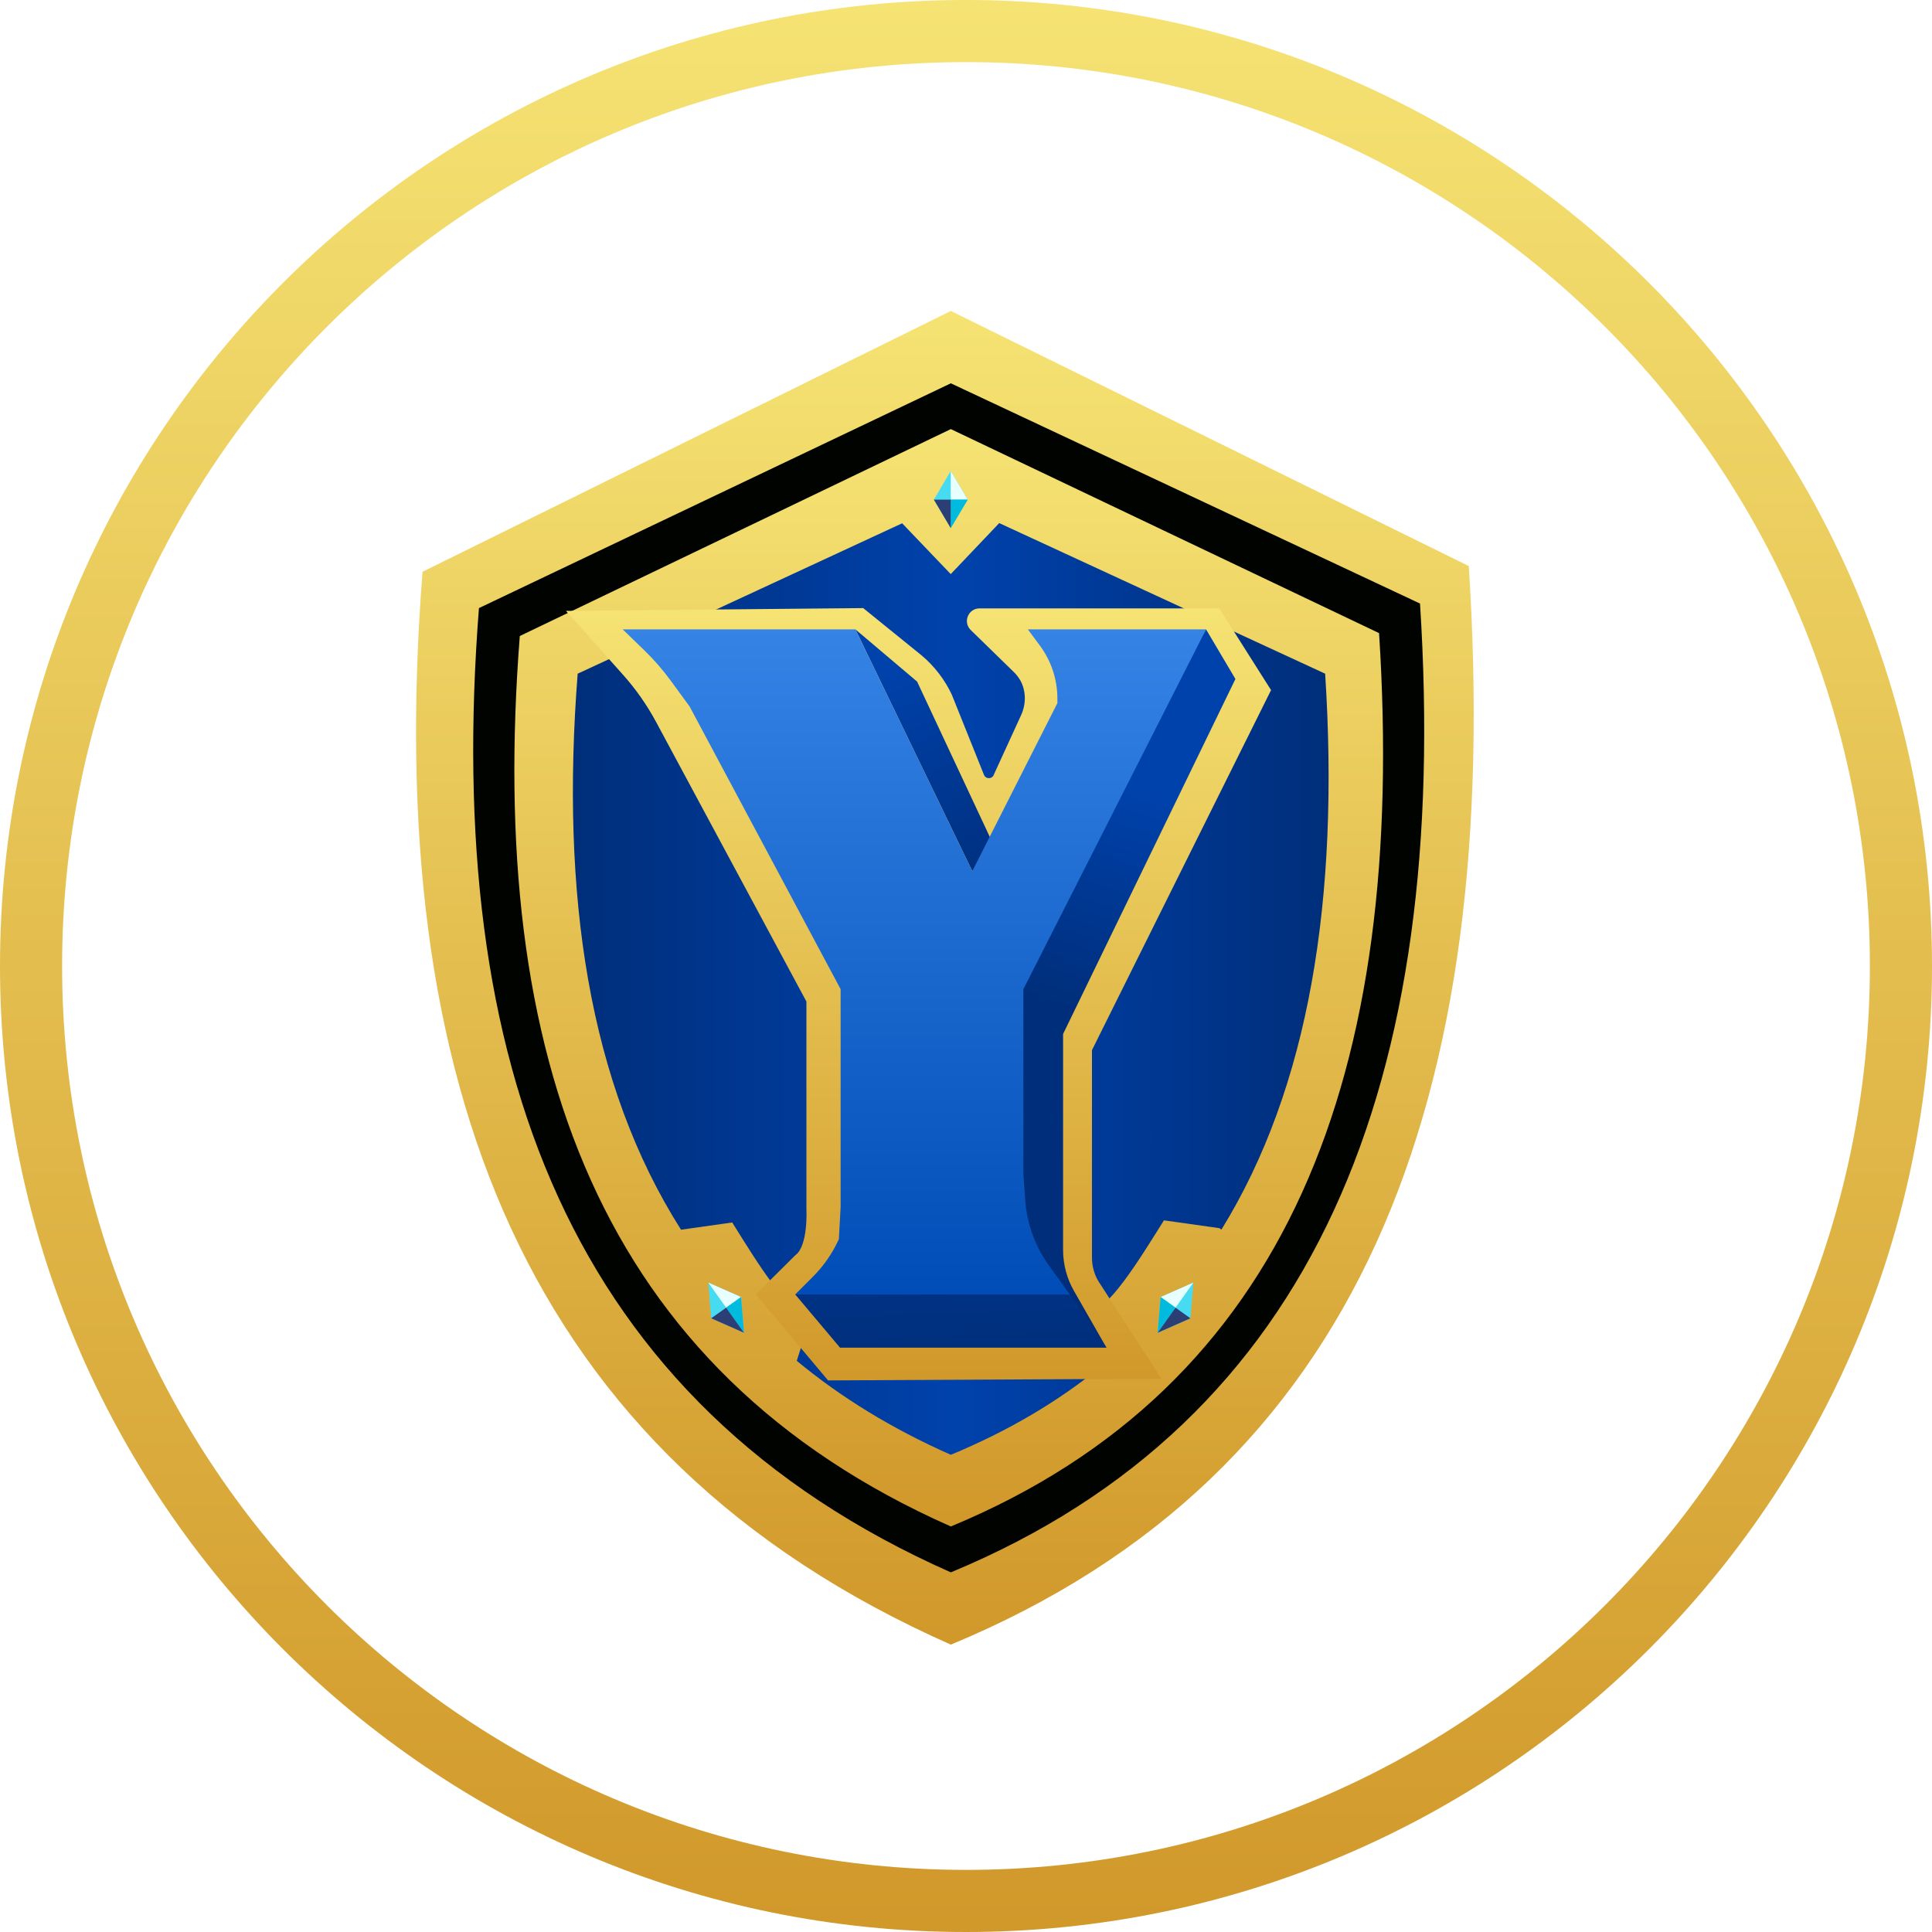 <svg width="20" height="20" viewBox="0 0 20 20" fill="none" xmlns="http://www.w3.org/2000/svg">
<path d="M9.843 3.219L4.374 5.919C3.962 11.201 5.407 15.061 9.843 17.025C14.085 15.266 15.56 11.411 15.205 5.86L9.843 3.219Z" fill="url(#paint0_linear_3677_22015)"/>
<path d="M9.843 3.968L4.958 6.295C4.591 11.004 5.888 14.525 9.843 16.277C13.625 14.708 15.016 11.197 14.7 6.248L9.843 3.968H9.843Z" fill="#000300"/>
<path d="M9.843 4.442L5.381 6.584C5.042 10.93 6.193 14.185 9.843 15.802C13.333 14.354 14.569 11.12 14.276 6.554L9.843 4.442H9.843Z" fill="url(#paint1_linear_3677_22015)"/>
<path d="M13.718 6.974L10.344 5.415L9.842 5.943L9.339 5.417L5.98 6.974C5.802 9.258 6.092 11.223 7.05 12.73L7.58 12.655C7.862 13.107 8.146 13.572 8.391 13.641L8.248 14.087C8.703 14.464 9.232 14.79 9.843 15.06C10.437 14.814 10.956 14.507 11.405 14.141L11.238 13.619C11.482 13.549 11.766 13.085 12.049 12.633L12.624 12.714L12.644 12.729C13.55 11.262 13.868 9.311 13.718 6.974L13.718 6.974Z" fill="url(#paint2_linear_3677_22015)"/>
<path d="M11.304 13.02V10.871L13.158 7.144L12.622 6.298H10.14C10.023 6.298 9.965 6.44 10.049 6.522L10.493 6.955C10.518 6.979 10.539 7.005 10.556 7.034C10.557 7.035 10.558 7.036 10.559 7.037C10.623 7.149 10.624 7.287 10.57 7.404L10.289 8.017C10.274 8.066 10.205 8.069 10.186 8.021L9.853 7.191C9.78 7.036 9.674 6.897 9.542 6.786L8.936 6.295L5.859 6.324L6.444 6.979C6.579 7.129 6.696 7.296 6.792 7.474L8.348 10.368V12.52C8.348 12.52 8.368 12.898 8.232 12.995L7.824 13.4L8.572 14.29L12.022 14.272L11.368 13.259C11.326 13.187 11.304 13.104 11.304 13.02Z" fill="url(#paint3_linear_3677_22015)"/>
<path d="M11.005 10.704L12.789 7.029L12.485 6.515L10.361 10.113L10.577 13.431L11.454 13.951L11.118 13.364C11.044 13.235 11.005 13.088 11.005 12.939V10.704Z" fill="url(#paint4_linear_3677_22015)"/>
<path d="M9.494 7.056L8.855 6.515L10.065 9.018L10.296 8.77L9.494 7.056Z" fill="url(#paint5_linear_3677_22015)"/>
<path d="M6.446 6.515H8.855L10.065 9.018L10.946 7.279V7.231C10.946 7.033 10.882 6.841 10.764 6.682L10.64 6.515H12.485L10.594 10.24V12.155L10.613 12.423C10.631 12.67 10.717 12.907 10.863 13.107L11.075 13.4H8.232L8.414 13.218C8.527 13.105 8.618 12.973 8.684 12.828L8.702 12.495V10.24L7.139 7.314L6.947 7.051C6.864 6.937 6.771 6.83 6.67 6.732L6.446 6.515L6.446 6.515Z" fill="url(#paint6_linear_3677_22015)"/>
<path d="M8.696 13.951H11.454L11.075 13.4H8.232L8.696 13.951Z" fill="url(#paint7_linear_3677_22015)"/>
<path d="M9.842 5.467L9.667 5.172L9.842 4.876L10.018 5.172L9.842 5.467Z" fill="#47DBF2"/>
<path d="M9.842 5.172V4.876L10.018 5.172H9.842Z" fill="#E7FFFF"/>
<path d="M9.842 5.172V5.467L10.018 5.172H9.842Z" fill="#00BBDD"/>
<path d="M9.842 5.172V5.467L9.667 5.172H9.842Z" fill="#2C3F75"/>
<path d="M7.702 13.797L7.362 13.647L7.332 13.277L7.671 13.427L7.702 13.797Z" fill="#47DBF2"/>
<path d="M7.517 13.537L7.332 13.277L7.671 13.427L7.517 13.537Z" fill="#E7FFFF"/>
<path d="M7.517 13.537L7.702 13.797L7.671 13.427L7.517 13.537Z" fill="#00BBDD"/>
<path d="M7.517 13.537L7.702 13.797L7.362 13.647L7.517 13.537Z" fill="#2C3F75"/>
<path d="M11.984 13.797L12.323 13.647L12.354 13.277L12.015 13.427L11.984 13.797Z" fill="#47DBF2"/>
<path d="M12.169 13.537L12.354 13.277L12.015 13.427L12.169 13.537Z" fill="#E7FFFF"/>
<path d="M12.169 13.537L11.984 13.797L12.015 13.427L12.169 13.537Z" fill="#00BBDD"/>
<path d="M12.169 13.537L11.984 13.797L12.323 13.647L12.169 13.537Z" fill="#2C3F75"/>
<path d="M10 0C4.477 0 0 4.477 0 10C0 15.523 4.477 20 10 20C15.523 20 20 15.523 20 10C20 4.477 15.523 0 10 0ZM10 19.357C4.832 19.357 0.643 15.168 0.643 10C0.643 4.832 4.832 0.643 10 0.643C15.168 0.643 19.357 4.832 19.357 10C19.357 15.168 15.168 19.357 10 19.357Z" fill="url(#paint8_linear_3677_22015)"/>
<defs>
<linearGradient id="paint0_linear_3677_22015" x1="9.781" y1="17.025" x2="9.781" y2="3.219" gradientUnits="userSpaceOnUse">
<stop stop-color="#D1982A"/>
<stop offset="1" stop-color="#F5E373"/>
</linearGradient>
<linearGradient id="paint1_linear_3677_22015" x1="9.821" y1="15.802" x2="9.821" y2="4.442" gradientUnits="userSpaceOnUse">
<stop stop-color="#D1982A"/>
<stop offset="1" stop-color="#F5E373"/>
</linearGradient>
<linearGradient id="paint2_linear_3677_22015" x1="5.931" y1="10.238" x2="13.754" y2="10.238" gradientUnits="userSpaceOnUse">
<stop stop-color="#002E7A"/>
<stop offset="0.505" stop-color="#0042AC"/>
<stop offset="1" stop-color="#002E7A"/>
</linearGradient>
<linearGradient id="paint3_linear_3677_22015" x1="9.508" y1="14.29" x2="9.508" y2="6.295" gradientUnits="userSpaceOnUse">
<stop stop-color="#D1982A"/>
<stop offset="1" stop-color="#F5E373"/>
</linearGradient>
<linearGradient id="paint4_linear_3677_22015" x1="11.38" y1="10.56" x2="12.123" y2="8.249" gradientUnits="userSpaceOnUse">
<stop stop-color="#002E7A"/>
<stop offset="1" stop-color="#0042AC"/>
</linearGradient>
<linearGradient id="paint5_linear_3677_22015" x1="10.379" y1="9.266" x2="9.205" y2="6.861" gradientUnits="userSpaceOnUse">
<stop stop-color="#002E7A"/>
<stop offset="1" stop-color="#0042AC"/>
</linearGradient>
<linearGradient id="paint6_linear_3677_22015" x1="9.466" y1="13.4" x2="9.466" y2="6.515" gradientUnits="userSpaceOnUse">
<stop stop-color="#004DB7"/>
<stop offset="1" stop-color="#3583E5"/>
</linearGradient>
<linearGradient id="paint7_linear_3677_22015" x1="9.857" y1="14.078" x2="9.747" y2="10.858" gradientUnits="userSpaceOnUse">
<stop stop-color="#002E7A"/>
<stop offset="1" stop-color="#0042AC"/>
</linearGradient>
<linearGradient id="paint8_linear_3677_22015" x1="10" y1="20" x2="10" y2="0" gradientUnits="userSpaceOnUse">
<stop stop-color="#D1982A"/>
<stop offset="1" stop-color="#F5E373"/>
</linearGradient>
</defs>
</svg>

